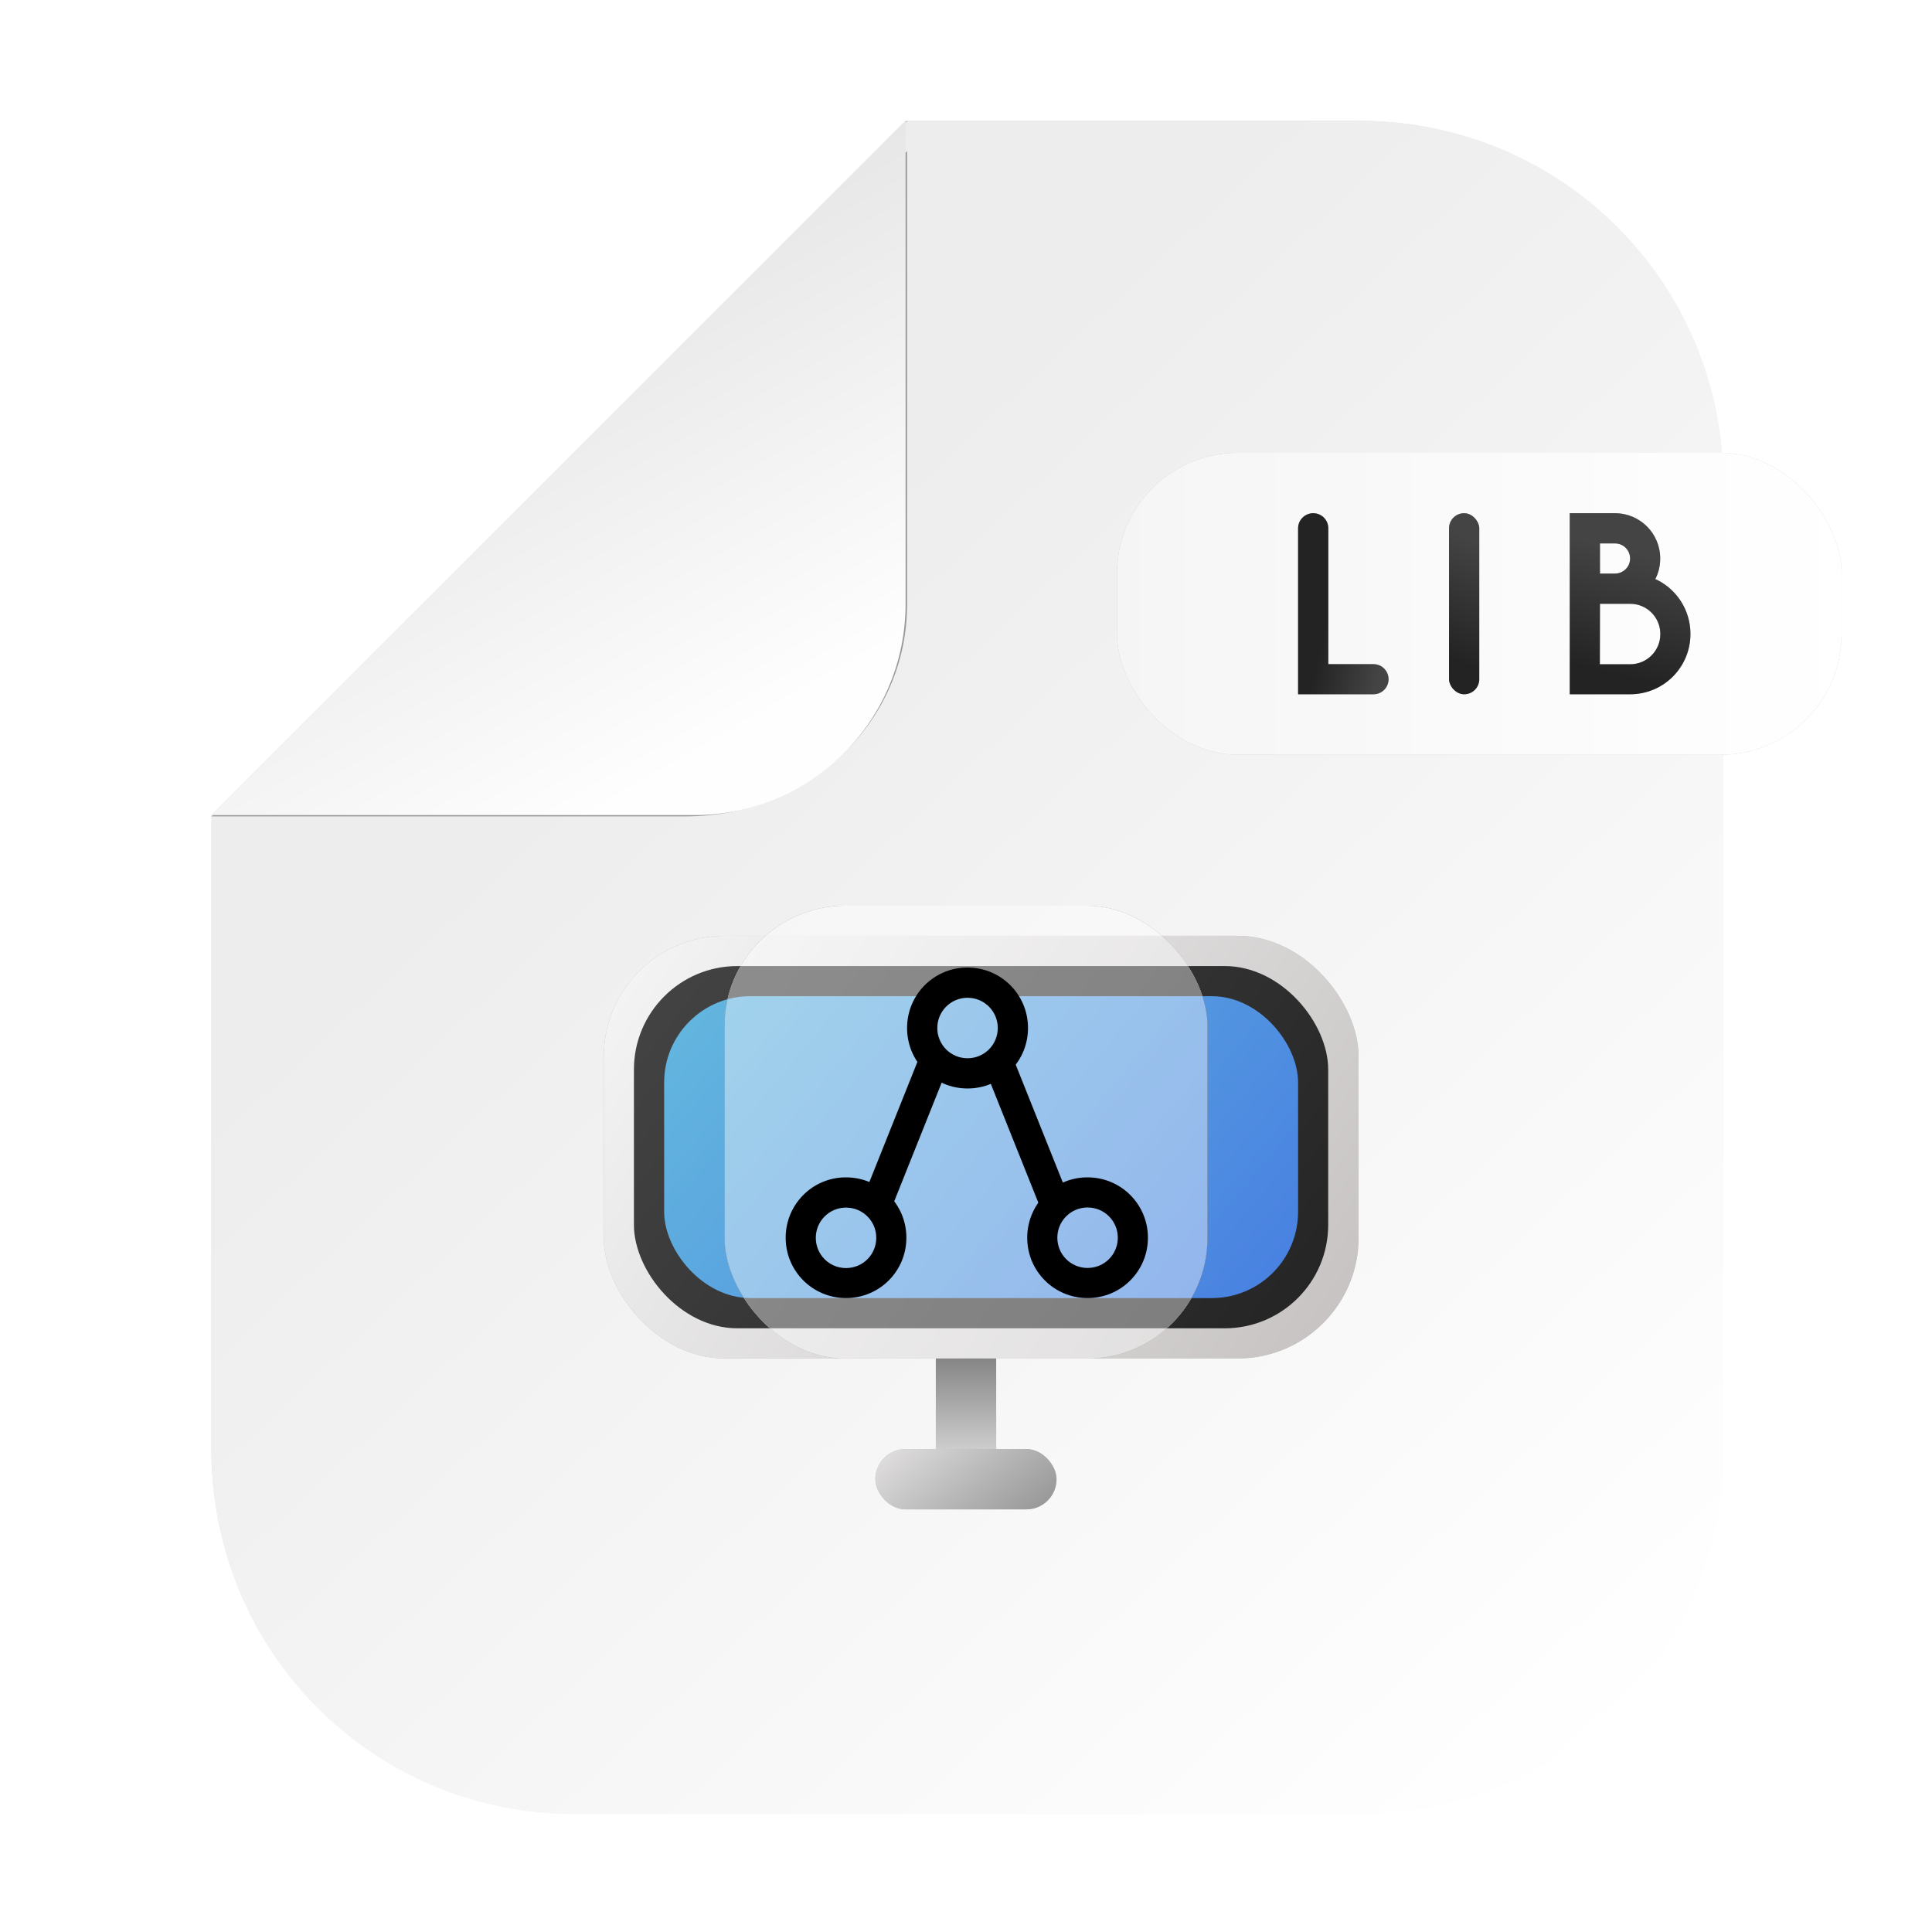 <?xml version="1.0" encoding="UTF-8" standalone="no"?>
<!-- Created with Inkscape (http://www.inkscape.org/) -->

<svg
   width="64"
   height="64"
   viewBox="0 0 16.933 16.933"
   version="1.1"
   id="svg5"
   inkscape:version="1.1.1 (3bf5ae0d25, 2021-09-20, custom)"
   sodipodi:docname="application-x-sharedlib.svg"
   xmlns:inkscape="http://www.inkscape.org/namespaces/inkscape"
   xmlns:sodipodi="http://sodipodi.sourceforge.net/DTD/sodipodi-0.dtd"
   xmlns:xlink="http://www.w3.org/1999/xlink"
   xmlns="http://www.w3.org/2000/svg"
   xmlns:svg="http://www.w3.org/2000/svg">
  <sodipodi:namedview
     id="namedview7"
     pagecolor="#ffffff"
     bordercolor="#666666"
     borderopacity="1.0"
     inkscape:pageshadow="2"
     inkscape:pageopacity="0.0"
     inkscape:pagecheckerboard="0"
     inkscape:document-units="mm"
     showgrid="false"
     units="px"
     width="64px"
     inkscape:zoom="5.5736044"
     inkscape:cx="47.724952"
     inkscape:cy="20.812385"
     inkscape:window-width="1366"
     inkscape:window-height="707"
     inkscape:window-x="0"
     inkscape:window-y="0"
     inkscape:window-maximized="1"
     inkscape:current-layer="layer1"
     showguides="false"
     inkscape:lockguides="false">
    <inkscape:grid
       type="xygrid"
       id="grid1027" />
  </sodipodi:namedview>
  <defs
     id="defs2">
    <linearGradient
       inkscape:collect="always"
       id="linearGradient9445">
      <stop
         style="stop-color:#efefef;stop-opacity:1"
         offset="0"
         id="stop9441" />
      <stop
         style="stop-color:#ffffff;stop-opacity:1"
         offset="1"
         id="stop9443" />
    </linearGradient>
    <linearGradient
       inkscape:collect="always"
       id="linearGradient11112">
      <stop
         style="stop-color:#477ee1;stop-opacity:1"
         offset="0"
         id="stop11108" />
      <stop
         style="stop-color:#64b8df;stop-opacity:1"
         offset="1"
         id="stop11110" />
    </linearGradient>
    <linearGradient
       inkscape:collect="always"
       id="linearGradient9072">
      <stop
         style="stop-color:#f3f3f3;stop-opacity:1"
         offset="0"
         id="stop9068" />
      <stop
         style="stop-color:#c8c4c4;stop-opacity:1"
         offset="1"
         id="stop9070" />
    </linearGradient>
    <linearGradient
       inkscape:collect="always"
       id="linearGradient6337">
      <stop
         style="stop-color:#fcfcfc;stop-opacity:1"
         offset="0"
         id="stop6333" />
      <stop
         style="stop-color:#6e6e6e;stop-opacity:1"
         offset="1"
         id="stop6335" />
    </linearGradient>
    <linearGradient
       inkscape:collect="always"
       id="linearGradient1966">
      <stop
         style="stop-color:#efeded;stop-opacity:1"
         offset="0"
         id="stop1962" />
      <stop
         style="stop-color:#7b7b7b;stop-opacity:1"
         offset="1"
         id="stop1964" />
    </linearGradient>
    <linearGradient
       inkscape:collect="always"
       id="linearGradient3285">
      <stop
         style="stop-color:#232323;stop-opacity:1"
         offset="0"
         id="stop3281" />
      <stop
         style="stop-color:#444444;stop-opacity:1"
         offset="1"
         id="stop3283" />
    </linearGradient>
    <linearGradient
       inkscape:collect="always"
       id="linearGradient3042">
      <stop
         style="stop-color:#fefefe;stop-opacity:1"
         offset="0"
         id="stop3038" />
      <stop
         style="stop-color:#e5e5e5;stop-opacity:1"
         offset="1"
         id="stop3040" />
    </linearGradient>
    <linearGradient
       inkscape:collect="always"
       id="linearGradient1070">
      <stop
         style="stop-color:#ffffff;stop-opacity:1"
         offset="0"
         id="stop1066" />
      <stop
         style="stop-color:#ededed;stop-opacity:1"
         offset="1"
         id="stop1068" />
    </linearGradient>
    <linearGradient
       inkscape:collect="always"
       xlink:href="#linearGradient1070"
       id="linearGradient1072"
       x1="15.071"
       y1="14.469"
       x2="6.456"
       y2="5.242"
       gradientUnits="userSpaceOnUse"
       gradientTransform="scale(3.78)" />
    <linearGradient
       inkscape:collect="always"
       xlink:href="#linearGradient3042"
       id="linearGradient2778"
       gradientUnits="userSpaceOnUse"
       x1="12.124"
       y1="14.015"
       x2="6.646"
       y2="5.48"
       gradientTransform="matrix(0.46,0,0,0.411,1,0.624)" />
    <filter
       inkscape:collect="always"
       style="color-interpolation-filters:sRGB"
       id="filter2873"
       x="-0.3"
       y="-0.3"
       width="1.6"
       height="1.6">
      <feGaussianBlur
         inkscape:collect="always"
         stdDeviation="2.875"
         id="feGaussianBlur2875" />
    </filter>
    <linearGradient
       inkscape:collect="always"
       xlink:href="#linearGradient3285"
       id="linearGradient16716"
       gradientUnits="userSpaceOnUse"
       x1="15.071"
       y1="14.469"
       x2="6.456"
       y2="5.242" />
    <filter
       inkscape:collect="always"
       style="color-interpolation-filters:sRGB"
       id="filter16737"
       x="-0.079"
       y="-0.071"
       width="1.159"
       height="1.142">
      <feGaussianBlur
         inkscape:collect="always"
         stdDeviation="0.438"
         id="feGaussianBlur16739" />
    </filter>
    <linearGradient
       inkscape:collect="always"
       xlink:href="#linearGradient6337"
       id="linearGradient4049"
       x1="12.965"
       y1="-8.467"
       x2="11.642"
       y2="-8.467"
       gradientUnits="userSpaceOnUse"
       gradientTransform="matrix(1.2,0,0,1,-2.328,-1.1519596e-6)" />
    <linearGradient
       inkscape:collect="always"
       xlink:href="#linearGradient1966"
       id="linearGradient4423"
       x1="-7.673"
       y1="-12.435"
       x2="-8.996"
       y2="-14.023"
       gradientUnits="userSpaceOnUse" />
    <linearGradient
       inkscape:collect="always"
       xlink:href="#linearGradient9072"
       id="linearGradient9074"
       x1="5.556"
       y1="8.202"
       x2="11.113"
       y2="12.171"
       gradientUnits="userSpaceOnUse"
       gradientTransform="matrix(0.962,0,0,1,0.458,4.4504801e-7)" />
    <linearGradient
       inkscape:collect="always"
       xlink:href="#linearGradient3285"
       id="linearGradient10344"
       gradientUnits="userSpaceOnUse"
       x1="11.62"
       y1="12.524"
       x2="5.314"
       y2="7.893"
       gradientTransform="matrix(0.885,0,0,0.857,1.109,1.436)" />
    <linearGradient
       inkscape:collect="always"
       xlink:href="#linearGradient11112"
       id="linearGradient10947"
       gradientUnits="userSpaceOnUse"
       gradientTransform="matrix(0.808,0,0,0.714,1.76,2.873)"
       x1="11.62"
       y1="12.524"
       x2="5.314"
       y2="7.893" />
    <filter
       inkscape:collect="always"
       style="color-interpolation-filters:sRGB"
       id="filter12130"
       x="-0.2"
       y="-0.6"
       width="1.4"
       height="2.2">
      <feGaussianBlur
         inkscape:collect="always"
         stdDeviation="0.132"
         id="feGaussianBlur12132" />
    </filter>
    <filter
       inkscape:collect="always"
       style="color-interpolation-filters:sRGB"
       id="filter12251"
       x="-0.288"
       y="-0.864"
       width="1.576"
       height="2.728">
      <feGaussianBlur
         inkscape:collect="always"
         stdDeviation="0.191"
         id="feGaussianBlur12253" />
    </filter>
    <filter
       inkscape:collect="always"
       style="color-interpolation-filters:sRGB"
       id="filter1150"
       x="-0.234"
       y="-0.418"
       width="1.468"
       height="1.836">
      <feGaussianBlur
         inkscape:collect="always"
         stdDeviation="0.645"
         id="feGaussianBlur1152" />
    </filter>
    <filter
       inkscape:collect="always"
       style="color-interpolation-filters:sRGB"
       id="filter12130-2"
       x="-1.696"
       y="-5.088"
       width="4.392"
       height="11.176">
      <feGaussianBlur
         inkscape:collect="always"
         stdDeviation="1.122"
         id="feGaussianBlur12132-8" />
    </filter>
    <filter
       inkscape:collect="always"
       style="color-interpolation-filters:sRGB"
       id="filter12251-3"
       x="-1.696"
       y="-5.088"
       width="4.392"
       height="11.176">
      <feGaussianBlur
         inkscape:collect="always"
         stdDeviation="1.122"
         id="feGaussianBlur12253-6" />
    </filter>
    <filter
       inkscape:collect="always"
       style="color-interpolation-filters:sRGB"
       id="filter1150-9"
       x="-0.407"
       y="-0.727"
       width="1.814"
       height="2.454">
      <feGaussianBlur
         inkscape:collect="always"
         stdDeviation="1.122"
         id="feGaussianBlur1152-3" />
    </filter>
    <linearGradient
       inkscape:collect="always"
       xlink:href="#linearGradient1070"
       id="linearGradient2442"
       gradientUnits="userSpaceOnUse"
       x1="15.071"
       y1="14.469"
       x2="6.456"
       y2="5.242" />
    <linearGradient
       inkscape:collect="always"
       xlink:href="#linearGradient6337"
       id="linearGradient2444"
       gradientUnits="userSpaceOnUse"
       gradientTransform="matrix(1.2,0,0,1,-2.328,-1.5258179e-6)"
       x1="12.965"
       y1="-8.467"
       x2="11.642"
       y2="-8.467" />
    <linearGradient
       inkscape:collect="always"
       xlink:href="#linearGradient1966"
       id="linearGradient2446"
       gradientUnits="userSpaceOnUse"
       x1="-7.673"
       y1="-12.435"
       x2="-8.996"
       y2="-14.023" />
    <linearGradient
       inkscape:collect="always"
       xlink:href="#linearGradient9072"
       id="linearGradient2448"
       gradientUnits="userSpaceOnUse"
       gradientTransform="matrix(0.962,0,0,1,0.458,3.5742188e-7)"
       x1="5.556"
       y1="8.202"
       x2="11.113"
       y2="12.171" />
    <linearGradient
       inkscape:collect="always"
       xlink:href="#linearGradient3285"
       id="linearGradient2450"
       gradientUnits="userSpaceOnUse"
       gradientTransform="matrix(0.885,0,0,0.857,1.109,1.436)"
       x1="11.62"
       y1="12.524"
       x2="5.314"
       y2="7.893" />
    <linearGradient
       inkscape:collect="always"
       xlink:href="#linearGradient11112"
       id="linearGradient2452"
       gradientUnits="userSpaceOnUse"
       gradientTransform="matrix(0.808,0,0,0.714,1.76,2.873)"
       x1="11.62"
       y1="12.524"
       x2="5.314"
       y2="7.893" />
    <filter
       inkscape:collect="always"
       style="color-interpolation-filters:sRGB"
       id="filter2463"
       x="-0.204"
       y="-0.182"
       width="1.407"
       height="1.363">
      <feGaussianBlur
         inkscape:collect="always"
         stdDeviation="1.122"
         id="feGaussianBlur2465" />
    </filter>
    <filter
       inkscape:collect="always"
       style="color-interpolation-filters:sRGB"
       id="filter2467"
       x="-1.696"
       y="-5.088"
       width="4.392"
       height="11.176">
      <feGaussianBlur
         inkscape:collect="always"
         stdDeviation="1.122"
         id="feGaussianBlur2469" />
    </filter>
    <filter
       inkscape:collect="always"
       style="color-interpolation-filters:sRGB"
       id="filter2471"
       x="-1.696"
       y="-5.088"
       width="4.392"
       height="11.176">
      <feGaussianBlur
         inkscape:collect="always"
         stdDeviation="1.122"
         id="feGaussianBlur2473" />
    </filter>
    <filter
       inkscape:collect="always"
       style="color-interpolation-filters:sRGB"
       id="filter2475"
       x="-0.407"
       y="-0.727"
       width="1.814"
       height="2.454">
      <feGaussianBlur
         inkscape:collect="always"
         stdDeviation="1.122"
         id="feGaussianBlur2477" />
    </filter>
    <filter
       inkscape:collect="always"
       style="color-interpolation-filters:sRGB"
       id="filter2479"
       x="-0.442"
       y="-0.848"
       width="1.885"
       height="2.696">
      <feGaussianBlur
         inkscape:collect="always"
         stdDeviation="1.122"
         id="feGaussianBlur2481" />
    </filter>
    <filter
       inkscape:collect="always"
       style="color-interpolation-filters:sRGB"
       id="filter2483"
       x="-0.485"
       y="-1.018"
       width="1.969"
       height="3.035">
      <feGaussianBlur
         inkscape:collect="always"
         stdDeviation="1.122"
         id="feGaussianBlur2485" />
    </filter>
    <clipPath
       clipPathUnits="userSpaceOnUse"
       id="clipPath5455">
      <rect
         style="opacity:1;fill:#868686;fill-opacity:1;stroke-width:0.174"
         id="rect5457"
         width="4.233"
         height="3.969"
         x="6.35"
         y="7.938"
         ry="1.058" />
    </clipPath>
    <clipPath
       clipPathUnits="userSpaceOnUse"
       id="clipPath5459">
      <rect
         style="opacity:1;fill:#868686;fill-opacity:1;stroke-width:0.174"
         id="rect5461"
         width="4.233"
         height="3.969"
         x="6.35"
         y="7.938"
         ry="1.058" />
    </clipPath>
    <clipPath
       clipPathUnits="userSpaceOnUse"
       id="clipPath5463">
      <rect
         style="opacity:1;fill:#868686;fill-opacity:1;stroke-width:0.174"
         id="rect5465"
         width="4.233"
         height="3.969"
         x="6.35"
         y="7.938"
         ry="1.058" />
    </clipPath>
    <clipPath
       clipPathUnits="userSpaceOnUse"
       id="clipPath5467">
      <rect
         style="opacity:1;fill:#868686;fill-opacity:1;stroke-width:0.174"
         id="rect5469"
         width="4.233"
         height="3.969"
         x="6.35"
         y="7.938"
         ry="1.058" />
    </clipPath>
    <clipPath
       clipPathUnits="userSpaceOnUse"
       id="clipPath5471">
      <rect
         style="opacity:1;fill:#868686;fill-opacity:1;stroke-width:0.174"
         id="rect5473"
         width="4.233"
         height="3.969"
         x="6.35"
         y="7.938"
         ry="1.058"
         transform="scale(-1)" />
    </clipPath>
    <clipPath
       clipPathUnits="userSpaceOnUse"
       id="clipPath5475">
      <rect
         style="opacity:1;fill:#868686;fill-opacity:1;stroke-width:0.174"
         id="rect5477"
         width="4.233"
         height="3.969"
         x="6.35"
         y="7.938"
         ry="1.058"
         transform="scale(-1)" />
    </clipPath>
    <clipPath
       clipPathUnits="userSpaceOnUse"
       id="clipPath5479">
      <rect
         style="opacity:1;fill:#868686;fill-opacity:1;stroke-width:0.174"
         id="rect5481"
         width="4.233"
         height="3.969"
         x="6.35"
         y="7.938"
         ry="1.058"
         transform="rotate(-90)" />
    </clipPath>
    <clipPath
       clipPathUnits="userSpaceOnUse"
       id="clipPath5483">
      <rect
         style="opacity:1;fill:#868686;fill-opacity:1;stroke-width:0.174"
         id="rect5485"
         width="4.233"
         height="3.969"
         x="6.35"
         y="8.202"
         ry="1.058"
         transform="rotate(-90)" />
    </clipPath>
    <clipPath
       clipPathUnits="userSpaceOnUse"
       id="clipPath5487">
      <rect
         style="opacity:1;fill:#868686;fill-opacity:1;stroke-width:0.174"
         id="rect5489"
         width="4.233"
         height="3.969"
         x="6.35"
         y="7.938"
         ry="1.058" />
    </clipPath>
    <clipPath
       clipPathUnits="userSpaceOnUse"
       id="clipPath5491">
      <rect
         style="opacity:1;fill:#868686;fill-opacity:1;stroke-width:0.659"
         id="rect5493"
         width="16"
         height="15"
         x="24"
         y="30"
         ry="4" />
    </clipPath>
    <clipPath
       clipPathUnits="userSpaceOnUse"
       id="clipPath5495">
      <rect
         style="opacity:1;fill:#868686;fill-opacity:1;stroke-width:0.174"
         id="rect5497"
         width="4.233"
         height="3.969"
         x="6.35"
         y="7.938"
         ry="1.058" />
    </clipPath>
    <filter
       inkscape:collect="always"
       style="color-interpolation-filters:sRGB"
       id="filter5679"
       x="-0.291"
       y="-0.31"
       width="1.581"
       height="1.62">
      <feGaussianBlur
         inkscape:collect="always"
         stdDeviation="0.513"
         id="feGaussianBlur5681" />
    </filter>
    <filter
       inkscape:collect="always"
       style="color-interpolation-filters:sRGB"
       id="filter7814"
       x="-0.136"
       y="-0.326"
       width="1.272"
       height="1.653">
      <feGaussianBlur
         inkscape:collect="always"
         stdDeviation="0.36"
         id="feGaussianBlur7816" />
    </filter>
    <linearGradient
       inkscape:collect="always"
       xlink:href="#linearGradient9445"
       id="linearGradient9345"
       x1="9.79"
       y1="5.292"
       x2="16.14"
       y2="5.292"
       gradientUnits="userSpaceOnUse" />
    <linearGradient
       inkscape:collect="always"
       xlink:href="#linearGradient3285"
       id="linearGradient11749"
       x1="12.7"
       y1="5.821"
       x2="12.965"
       y2="4.762"
       gradientUnits="userSpaceOnUse"
       gradientTransform="matrix(0.5,0,0,1,6.482,0)" />
    <linearGradient
       inkscape:collect="always"
       xlink:href="#linearGradient3285"
       id="linearGradient12457"
       gradientUnits="userSpaceOnUse"
       gradientTransform="translate(1.058)"
       x1="12.7"
       y1="5.821"
       x2="12.965"
       y2="4.762" />
    <filter
       inkscape:collect="always"
       style="color-interpolation-filters:sRGB"
       id="filter14572"
       x="-0.375"
       y="-0.25"
       width="1.75"
       height="1.5">
      <feGaussianBlur
         inkscape:collect="always"
         stdDeviation="0.165"
         id="feGaussianBlur14574" />
    </filter>
    <linearGradient
       inkscape:collect="always"
       xlink:href="#linearGradient3285"
       id="linearGradient15787"
       gradientUnits="userSpaceOnUse"
       gradientTransform="matrix(0,0.5,-0.5,0,14.42,-0.397)"
       x1="12.7"
       y1="5.821"
       x2="12.965"
       y2="4.762" />
    <filter
       inkscape:collect="always"
       style="color-interpolation-filters:sRGB"
       id="filter16257"
       x="-1.05"
       y="-0.175"
       width="3.1"
       height="1.35">
      <feGaussianBlur
         inkscape:collect="always"
         stdDeviation="0.116"
         id="feGaussianBlur16259" />
    </filter>
    <filter
       inkscape:collect="always"
       style="color-interpolation-filters:sRGB"
       id="filter16522"
       x="-0.45"
       y="-0.225"
       width="1.9"
       height="1.45">
      <feGaussianBlur
         inkscape:collect="always"
         stdDeviation="0.149"
         id="feGaussianBlur16524" />
    </filter>
    <filter
       inkscape:collect="always"
       style="color-interpolation-filters:sRGB"
       id="filter16737-7"
       x="-0.08"
       y="-0.071"
       width="1.159"
       height="1.142">
      <feGaussianBlur
         inkscape:collect="always"
         stdDeviation="0.438"
         id="feGaussianBlur16739-5" />
    </filter>
    <linearGradient
       inkscape:collect="always"
       xlink:href="#linearGradient3285"
       id="linearGradient976"
       gradientUnits="userSpaceOnUse"
       x1="15.071"
       y1="14.469"
       x2="6.456"
       y2="5.242" />
    <filter
       inkscape:collect="always"
       style="color-interpolation-filters:sRGB"
       id="filter2873-5"
       x="-0.3"
       y="-0.3"
       width="1.6"
       height="1.6">
      <feGaussianBlur
         inkscape:collect="always"
         stdDeviation="2.875"
         id="feGaussianBlur2875-6" />
    </filter>
  </defs>
  <g
     inkscape:label="Capa 1"
     inkscape:groupmode="layer"
     id="layer1">
    <path
       id="rect846-9-3"
       style="opacity:0.38;fill:url(#linearGradient976);fill-opacity:1;stroke-width:1.107;stroke-linecap:round;stroke-linejoin:round;filter:url(#filter16737-7)"
       d="m 7.937,1.058 -6.085,6.085 v 5.556 c 0,1.759 1.416,3.175 3.175,3.175 H 11.906 c 1.759,0 3.175,-1.416 3.175,-3.175 V 4.233 c 0,-1.759 -1.416,-3.175 -3.175,-3.175 z" />
    <path
       id="rect846"
       style="fill:url(#linearGradient1072);fill-opacity:1;stroke-width:4.186;stroke-linecap:round;stroke-linejoin:round"
       d="M 30,4 7,27 v 21 c 0,6.648 5.352,12 12,12 h 26 c 6.648,0 12,-5.352 12,-12 V 16 C 57,9.352 51.648,4 45,4 Z"
       transform="scale(0.265)" />
    <path
       id="rect846-9"
       style="fill:url(#linearGradient16716);fill-opacity:1;stroke-width:1.107;stroke-linecap:round;stroke-linejoin:round;opacity:0.38;filter:url(#filter16737)"
       d="M 7.937,1.058 1.852,7.144 V 12.7 c 0,1.759 1.416,3.175 3.175,3.175 H 11.906 c 1.759,0 3.175,-1.416 3.175,-3.175 V 4.233 c 0,-1.759 -1.416,-3.175 -3.175,-3.175 z"
       clip-path="url(#clipPath5495)" />
    <rect
       style="opacity:1;fill:#232323;fill-opacity:0.3;stroke-width:0.174;filter:url(#filter7814)"
       id="rect874-9-3-9-0-2-7-6"
       width="6.35"
       height="2.646"
       x="9.79"
       y="3.969"
       ry="1.058" />
    <rect
       style="fill:#444444;fill-opacity:0.2;stroke-width:0.153;stroke-linecap:round;stroke-linejoin:round;filter:url(#filter12130)"
       id="rect968-3-6-2"
       width="1.588"
       height="0.529"
       x="11.642"
       y="-8.731"
       ry="0.265"
       transform="rotate(90,0.132,-0.132)"
       sodipodi:insensitive="true" />
    <rect
       style="fill:url(#linearGradient4049);fill-opacity:1;stroke-width:0.153;stroke-linecap:round;stroke-linejoin:round"
       id="rect968-3-6"
       width="1.588"
       height="0.529"
       x="11.642"
       y="-8.731"
       ry="0.265"
       transform="rotate(90)"
       sodipodi:insensitive="true" />
    <path
       id="rect846-5-9"
       style="fill:#444444;fill-opacity:0.5;stroke-width:1.86;stroke-linecap:round;stroke-linejoin:round;filter:url(#filter2873)"
       d="M 30 4 L 29.961 4.039 L 30 4.039 L 30 4 z M 30 5 L 28 6.912 L 28 9 L 12 25 L 9.092 25 L 7 27 L 13.273 27 L 17.455 27 L 22.682 27 C 26.736 27 30 23.878 30 20 L 30 15 L 30 11 L 30 5 z "
       transform="scale(0.265)"
       clip-path="url(#clipPath5491)" />
    <rect
       style="fill:#444444;fill-opacity:0.3;stroke-width:0.153;stroke-linecap:round;stroke-linejoin:round;filter:url(#filter12251)"
       id="rect968-3-6-7-7"
       width="1.588"
       height="0.529"
       x="-9.26"
       y="-13.229"
       ry="0.265"
       transform="scale(-1)"
       sodipodi:insensitive="true" />
    <rect
       style="fill:url(#linearGradient4423);fill-opacity:1;stroke-width:0.153;stroke-linecap:round;stroke-linejoin:round"
       id="rect968-3-6-7"
       width="1.588"
       height="0.529"
       x="-9.26"
       y="-13.229"
       ry="0.265"
       transform="scale(-1)"
       sodipodi:insensitive="true" />
    <rect
       style="mix-blend-mode:normal;fill:#232323;fill-opacity:0.3;stroke-width:0.226;stroke-linecap:round;stroke-linejoin:round;filter:url(#filter1150)"
       id="rect8487-7"
       width="6.615"
       height="3.704"
       x="5.292"
       y="8.202"
       ry="1.058"
       sodipodi:insensitive="true" />
    <rect
       style="fill:url(#linearGradient9074);fill-opacity:1;stroke-width:0.226;stroke-linecap:round;stroke-linejoin:round"
       id="rect8487"
       width="6.615"
       height="3.704"
       x="5.292"
       y="8.202"
       ry="1.058"
       sodipodi:insensitive="true" />
    <rect
       style="fill:url(#linearGradient10344);fill-opacity:1;stroke-width:0.201;stroke-linecap:round;stroke-linejoin:round"
       id="rect8487-9"
       width="6.085"
       height="3.175"
       x="5.556"
       y="8.467"
       ry="0.907"
       sodipodi:insensitive="true" />
    <rect
       style="fill:url(#linearGradient10947);fill-opacity:1;stroke-width:0.175;stroke-linecap:round;stroke-linejoin:round"
       id="rect8487-9-2"
       width="5.556"
       height="2.646"
       x="5.821"
       y="8.731"
       ry="0.756"
       sodipodi:insensitive="true" />
    <rect
       style="opacity:1;fill:#232323;fill-opacity:0.4;stroke-width:0.174;filter:url(#filter5679)"
       id="rect874-9-4"
       width="4.233"
       height="3.969"
       x="6.35"
       y="7.938"
       ry="1.058" />
    <path
       id="rect846-50"
       style="fill:url(#linearGradient2442);fill-opacity:1;stroke-width:1.107;stroke-linecap:round;stroke-linejoin:round;filter:url(#filter2463)"
       d="m 7.938,1.058 -6.085,6.085 v 5.556 c 0,1.759 1.416,3.175 3.175,3.175 h 6.879 c 1.759,0 3.175,-1.416 3.175,-3.175 V 4.233 c 0,-1.759 -1.416,-3.175 -3.175,-3.175 z"
       clip-path="url(#clipPath5487)" />
    <rect
       style="fill:#444444;fill-opacity:0.2;stroke-width:0.153;stroke-linecap:round;stroke-linejoin:round;filter:url(#filter12130-2)"
       id="rect968-3-6-2-3"
       width="1.588"
       height="0.529"
       x="11.642"
       y="-8.731"
       ry="0.265"
       transform="rotate(90,0.132,-0.132)"
       clip-path="url(#clipPath5483)" />
    <rect
       style="fill:url(#linearGradient2444);fill-opacity:1;stroke-width:0.153;stroke-linecap:round;stroke-linejoin:round;filter:url(#filter2467)"
       id="rect968-3-6-6"
       width="1.588"
       height="0.529"
       x="11.642"
       y="-8.731"
       ry="0.265"
       transform="rotate(90)"
       clip-path="url(#clipPath5479)" />
    <rect
       style="fill:#444444;fill-opacity:0.3;stroke-width:0.153;stroke-linecap:round;stroke-linejoin:round;filter:url(#filter12251-3)"
       id="rect968-3-6-7-7-1"
       width="1.588"
       height="0.529"
       x="-9.26"
       y="-13.229"
       ry="0.265"
       transform="scale(-1)"
       clip-path="url(#clipPath5475)" />
    <rect
       style="fill:url(#linearGradient2446);fill-opacity:1;stroke-width:0.153;stroke-linecap:round;stroke-linejoin:round;filter:url(#filter2471)"
       id="rect968-3-6-7-0"
       width="1.588"
       height="0.529"
       x="-9.26"
       y="-13.229"
       ry="0.265"
       transform="scale(-1)"
       clip-path="url(#clipPath5471)" />
    <rect
       style="mix-blend-mode:normal;fill:#232323;fill-opacity:0.3;stroke-width:0.226;stroke-linecap:round;stroke-linejoin:round;filter:url(#filter1150-9)"
       id="rect8487-7-6"
       width="6.615"
       height="3.704"
       x="5.292"
       y="8.202"
       ry="1.058"
       clip-path="url(#clipPath5467)" />
    <rect
       style="fill:url(#linearGradient2448);fill-opacity:1;stroke-width:0.226;stroke-linecap:round;stroke-linejoin:round;filter:url(#filter2475)"
       id="rect8487-3"
       width="6.615"
       height="3.704"
       x="5.292"
       y="8.202"
       ry="1.058"
       clip-path="url(#clipPath5463)" />
    <rect
       style="fill:url(#linearGradient2450);fill-opacity:1;stroke-width:0.201;stroke-linecap:round;stroke-linejoin:round;filter:url(#filter2479)"
       id="rect8487-9-20"
       width="6.085"
       height="3.175"
       x="5.556"
       y="8.467"
       ry="0.907"
       clip-path="url(#clipPath5459)" />
    <rect
       style="fill:url(#linearGradient2452);fill-opacity:1;stroke-width:0.175;stroke-linecap:round;stroke-linejoin:round;filter:url(#filter2483)"
       id="rect8487-9-2-6"
       width="5.556"
       height="2.646"
       x="5.821"
       y="8.731"
       ry="0.756"
       clip-path="url(#clipPath5455)" />
    <rect
       style="fill:#ffffff;fill-opacity:1;stroke-width:0.174;opacity:0.4"
       id="rect874-9"
       width="4.233"
       height="3.969"
       x="6.35"
       y="7.938"
       ry="1.058" />
    <rect
       style="opacity:1;fill:url(#linearGradient9345);fill-opacity:1.0;stroke-width:0.174"
       id="rect874-9-3-9-0-2-7-2"
       width="6.35"
       height="2.646"
       x="9.79"
       y="3.969"
       ry="1.058" />
    <path
       id="rect8038"
       style="opacity:1;fill:#000000;fill-opacity:1;stroke-width:1;stroke-linecap:round;stroke-linejoin:round"
       d="M 31.947 32 C 30.863 32.027 30 32.909 30 34 C 30 35.108 30.892 36 32 36 C 33.108 36 34 35.108 34 34 C 34 32.892 33.108 32 32 32 C 31.983 32 31.964 32 31.947 32 z M 31.975 33 C 31.983 33 31.991 33 32 33 C 32.554 33 33 33.446 33 34 C 33 34.554 32.554 35 32 35 C 31.446 35 31 34.554 31 34 C 31 33.455 31.433 33.014 31.975 33 z "
       transform="scale(0.265)" />
    <path
       id="rect8038-6"
       style="fill:#000000;fill-opacity:1;stroke-width:0.265;stroke-linecap:round;stroke-linejoin:round"
       d="m 7.401,10.319 c -0.287,0.007 -0.515,0.241 -0.515,0.529 0,0.293 0.236,0.529 0.529,0.529 0.293,0 0.529,-0.236 0.529,-0.529 0,-0.293 -0.236,-0.529 -0.529,-0.529 -0.005,0 -0.009,-1.15e-4 -0.014,0 z m 0.007,0.265 c 0.002,-5.7e-5 0.004,0 0.007,0 0.147,0 0.265,0.118 0.265,0.265 0,0.147 -0.118,0.265 -0.265,0.265 -0.147,0 -0.265,-0.118 -0.265,-0.265 0,-0.144 0.114,-0.261 0.258,-0.265 z" />
    <path
       id="rect8038-6-9"
       style="fill:#000000;fill-opacity:1;stroke-width:0.265;stroke-linecap:round;stroke-linejoin:round"
       d="m 9.518,10.319 c -0.287,0.007 -0.515,0.241 -0.515,0.529 0,0.293 0.236,0.529 0.529,0.529 0.293,0 0.529,-0.236 0.529,-0.529 0,-0.293 -0.236,-0.529 -0.529,-0.529 -0.005,0 -0.009,-1.15e-4 -0.014,0 z M 9.525,10.583 c 0.002,-5.7e-5 0.004,0 0.007,0 0.147,0 0.265,0.118 0.265,0.265 0,0.147 -0.118,0.265 -0.265,0.265 -0.147,0 -0.265,-0.118 -0.265,-0.265 0,-0.144 0.114,-0.261 0.258,-0.265 z" />
    <path
       style="fill:none;stroke:#000000;stroke-width:0.265px;stroke-linecap:butt;stroke-linejoin:miter;stroke-opacity:1"
       d="m 8.731,9.26 0.529,1.323 m 0.139,0.05"
       id="path8423"
       sodipodi:nodetypes="cc" />
    <path
       style="fill:none;stroke:#000000;stroke-width:0.265px;stroke-linecap:butt;stroke-linejoin:miter;stroke-opacity:1"
       d="M 8.202,9.26 7.673,10.583 m -0.139,0.05"
       id="path8423-5"
       sodipodi:nodetypes="cc" />
    <rect
       style="opacity:0.4;fill:#ffffff;fill-opacity:1;stroke-width:0.174"
       id="rect874-9-3-9-0-2-7"
       width="6.35"
       height="2.646"
       x="9.79"
       y="3.969"
       ry="1.058" />
    <rect
       style="fill:#232323;fill-opacity:0.302;stroke-width:0.187;stroke-linecap:round;stroke-linejoin:round;filter:url(#filter16257)"
       id="rect11722-7"
       width="0.265"
       height="1.587"
       x="12.7"
       y="4.498"
       ry="0.132" />
    <rect
       style="opacity:1;fill:url(#linearGradient11749);fill-opacity:1;stroke-width:0.187;stroke-linecap:round;stroke-linejoin:round"
       id="rect11722"
       width="0.265"
       height="1.587"
       x="12.7"
       y="4.498"
       ry="0.132" />
    <path
       id="rect11722-0-2"
       style="fill:#232323;fill-opacity:0.302;stroke-width:0.132;stroke-linecap:round;stroke-linejoin:round;filter:url(#filter16522)"
       d="m 11.503,4.498 c -0.07,0.004 -0.126,0.061 -0.126,0.132 V 5.556 5.946 c -1.14e-4,0.002 0,0.004 0,0.007 v 0.132 h 0.132 0.132 0.397 c 0.073,0 0.132,-0.059 0.132,-0.132 0,-0.073 -0.059,-0.132 -0.132,-0.132 H 11.642 V 5.556 4.63 c 0,-0.073 -0.059,-0.132 -0.132,-0.132 -0.002,0 -0.004,-1.138e-4 -0.007,0 z" />
    <path
       id="rect11722-0"
       style="fill:url(#linearGradient15787);fill-opacity:1;stroke-width:0.132;stroke-linecap:round;stroke-linejoin:round"
       d="m 11.503,4.498 c -0.07,0.004 -0.126,0.061 -0.126,0.132 V 5.556 5.946 c -1.14e-4,0.002 0,0.004 0,0.007 v 0.132 h 0.132 0.132 0.397 c 0.073,0 0.132,-0.059 0.132,-0.132 0,-0.073 -0.059,-0.132 -0.132,-0.132 H 11.642 V 5.556 4.63 c 0,-0.073 -0.059,-0.132 -0.132,-0.132 -0.002,0 -0.004,-1.138e-4 -0.007,0 z" />
    <path
       id="rect11722-8-4"
       style="fill:#232323;fill-opacity:0.302;stroke-width:0.265;stroke-linecap:round;stroke-linejoin:round;filter:url(#filter14572)"
       d="m 13.758,4.498 v 1.587 H 14.287 c 0.293,0 0.529,-0.236 0.529,-0.529 0,-0.214 -0.126,-0.398 -0.308,-0.481 0.028,-0.054 0.043,-0.115 0.043,-0.18 0,-0.22 -0.177,-0.397 -0.397,-0.397 z M 14.023,4.763 h 0.132 c 0.073,0 0.132,0.059 0.132,0.132 0,0.073 -0.059,0.132 -0.132,0.132 h -0.132 z m 0,0.529 h 0.132 0.132 c 0.147,0 0.265,0.118 0.265,0.265 0,0.147 -0.118,0.265 -0.265,0.265 h -0.265 z" />
    <path
       id="rect11722-8"
       style="fill:url(#linearGradient12457);fill-opacity:1;stroke-width:0.265;stroke-linecap:round;stroke-linejoin:round"
       d="m 13.758,4.498 v 1.587 H 14.287 c 0.293,0 0.529,-0.236 0.529,-0.529 0,-0.214 -0.126,-0.398 -0.308,-0.481 0.028,-0.054 0.043,-0.115 0.043,-0.18 0,-0.22 -0.177,-0.397 -0.397,-0.397 z M 14.023,4.763 h 0.132 c 0.073,0 0.132,0.059 0.132,0.132 0,0.073 -0.059,0.132 -0.132,0.132 h -0.132 z m 0,0.529 h 0.132 0.132 c 0.147,0 0.265,0.118 0.265,0.265 0,0.147 -0.118,0.265 -0.265,0.265 h -0.265 z" />
    <path
       id="rect846-5-9-2"
       style="fill:#444444;fill-opacity:0.5;stroke-width:1.86;stroke-linecap:round;stroke-linejoin:round;filter:url(#filter2873-5)"
       d="M 30,4 29.961,4.039 H 30 Z m 0,1 -2,1.912 V 9 L 12,25 H 9.092 L 7,27 h 6.273 4.182 5.227 C 26.736,27 30,23.878 30,20 v -5 -4 z"
       transform="scale(0.265)" />
    <path
       id="rect846-5"
       style="fill:url(#linearGradient2778);fill-opacity:1;stroke-width:0.481;stroke-linecap:round;stroke-linejoin:round"
       d="M 7.937,1.058 1.852,7.144 h 1.852 1.058 1.323 c 1.026,0 1.852,-0.826 1.852,-1.852 V 3.969 2.91 Z" />
  </g>
</svg>
